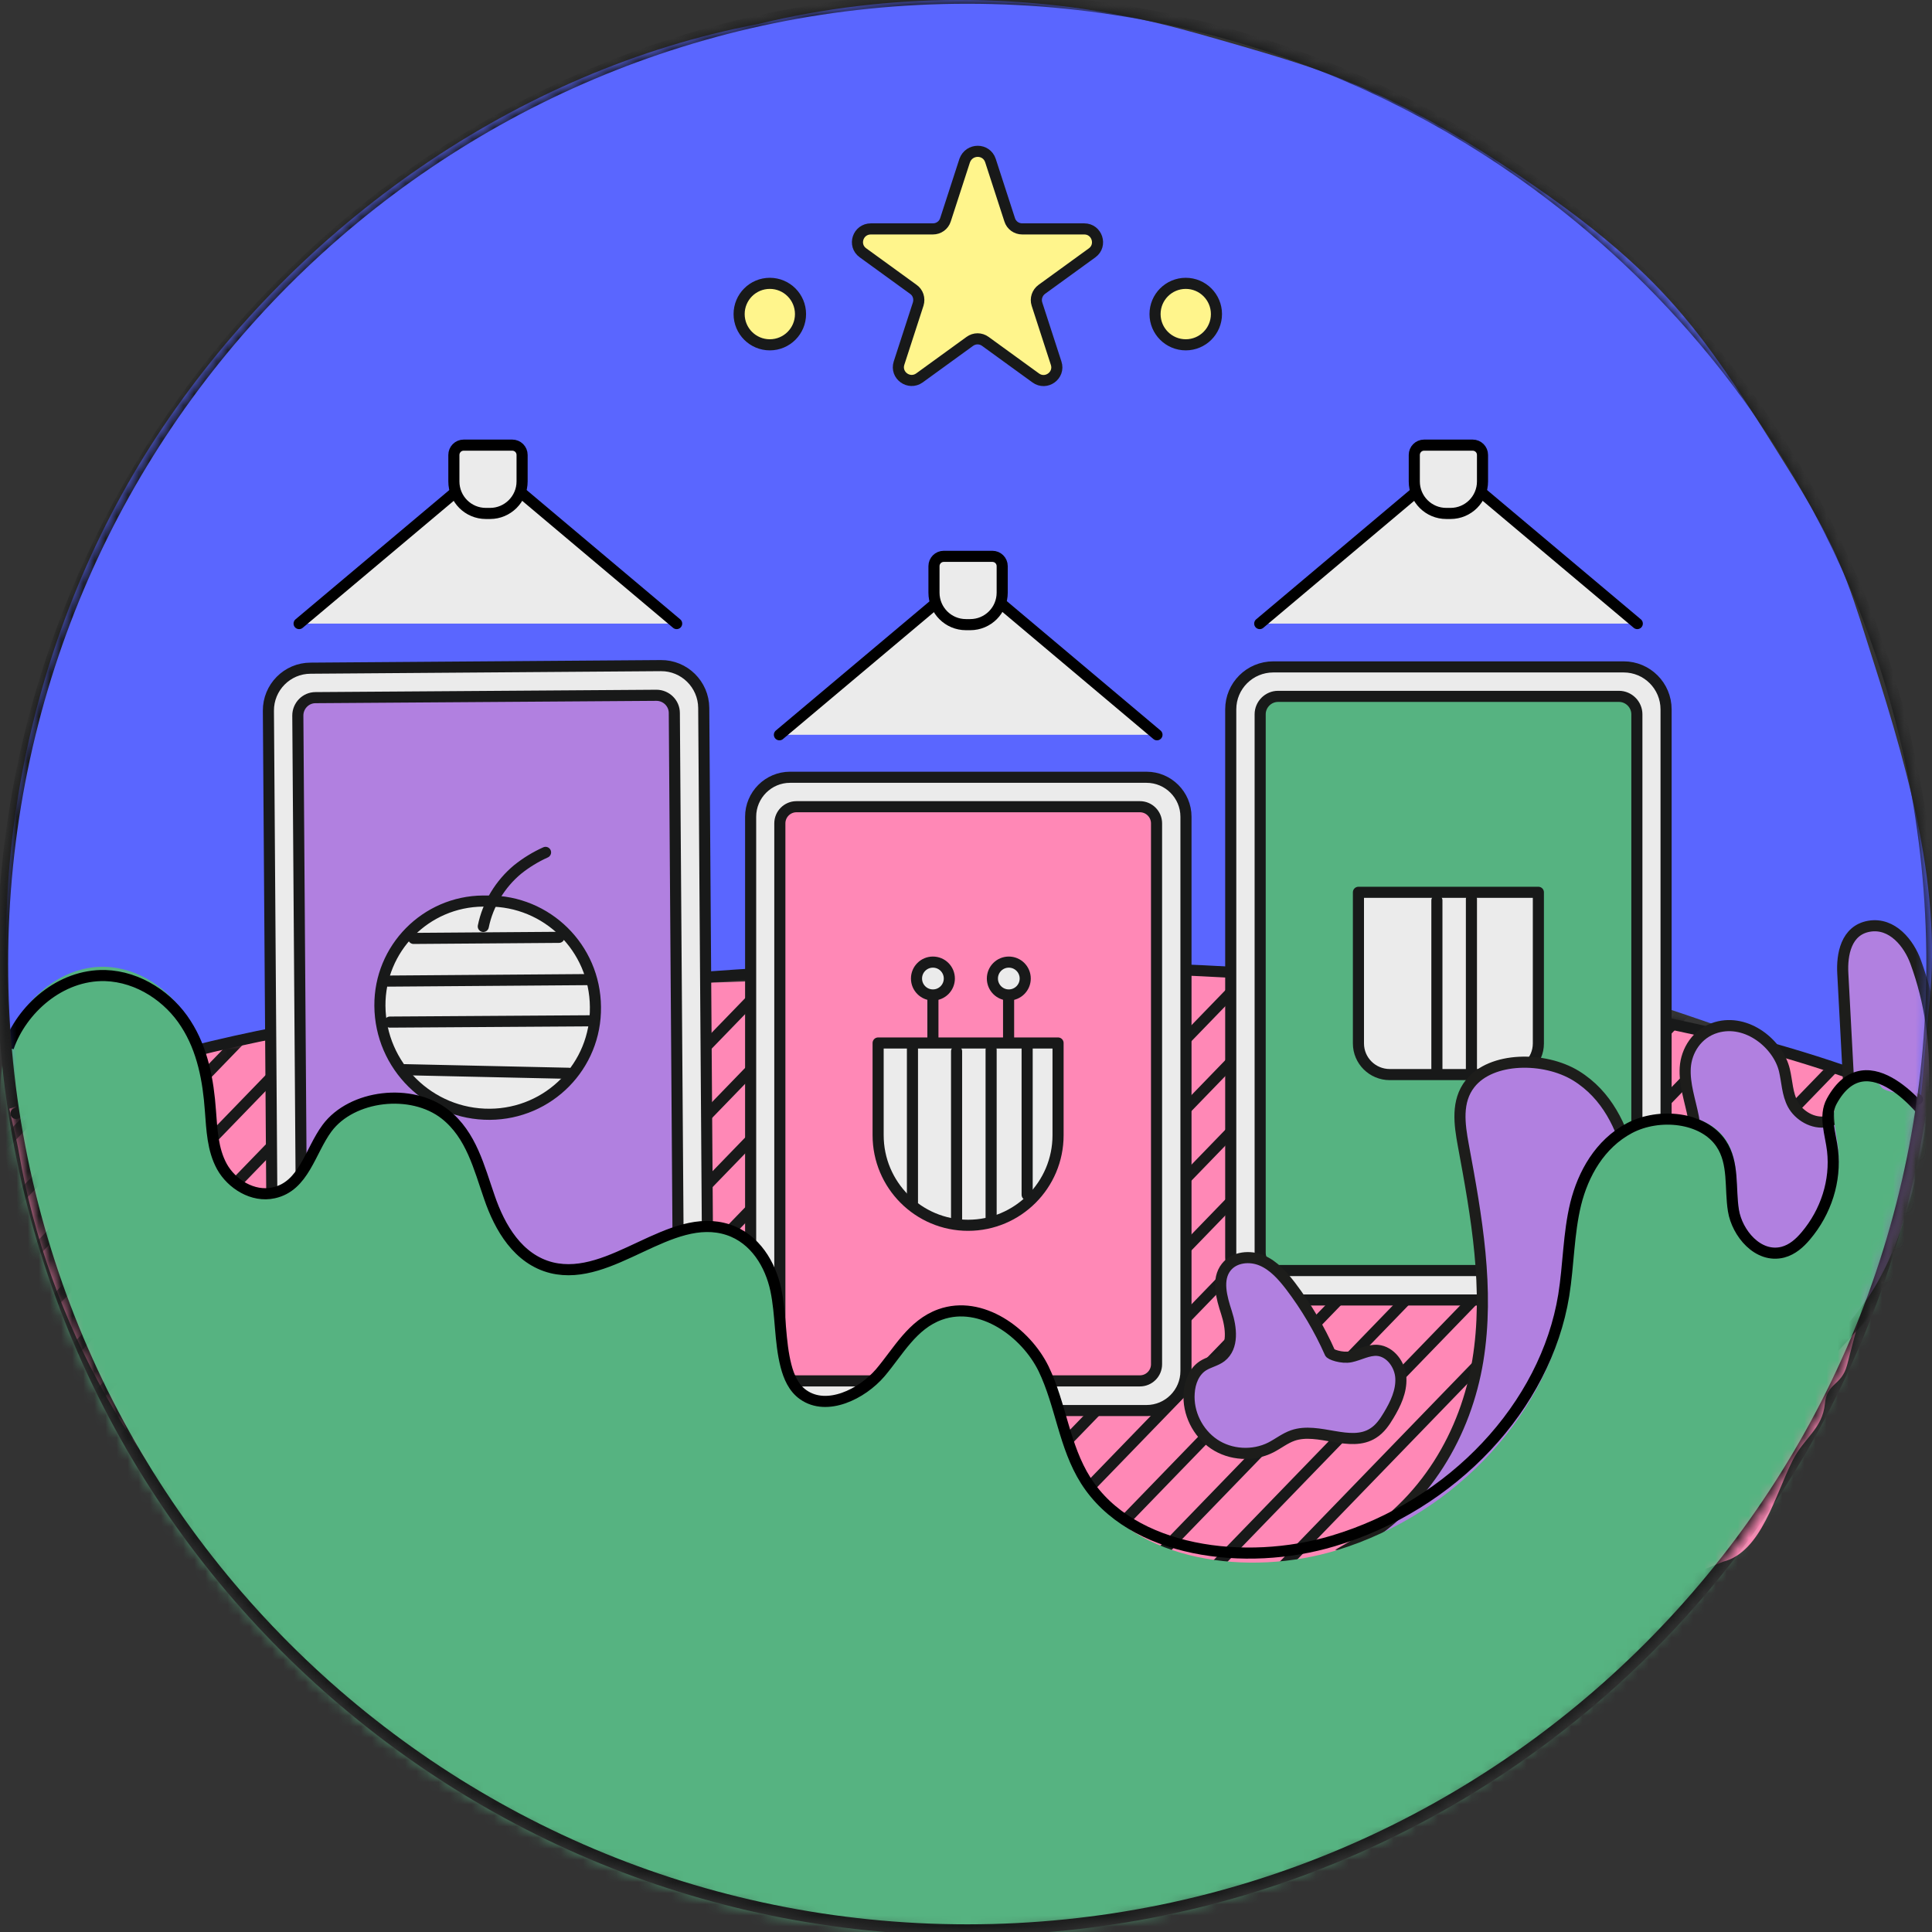 <svg width="174" height="174" viewBox="0 0 174 174" fill="none" xmlns="http://www.w3.org/2000/svg">
<rect x="0" y="0" width="174" height="174" fill="#333333" stroke="none"/>
<path d="M1.69 103.739C4.339 119.137 12.442 133.535 24.192 143.8C26.727 146.011 29.434 148.048 32.391 149.605C36.557 151.816 41.165 150.355 45.773 151.239C54.663 152.95 63.764 156.064 72.807 156.468C83.483 156.93 94.177 157.391 104.68 156.122C122.67 153.969 139.893 146.857 155.196 140.647C158.652 139.763 159.842 134.688 161.455 131.516C162.492 129.459 164.124 128.71 164.354 126.422C164.546 124.5 165.852 124.827 166.351 122.943C168.367 115.234 170.364 107.526 172.495 99.817C169.845 97.183 166.101 96.03 162.53 94.973C124.053 83.612 94.945 87.783 58.733 88.648C55.181 88.725 40.762 93.839 37.287 93.127C35.156 92.704 33.044 92.089 30.855 91.974C28.109 91.82 25.383 92.455 22.714 93.127C15.322 95.011 8.026 97.241 0.845 99.856C1.152 101.355 1.536 102.797 1.69 103.739Z" fill="#FF88B6"/>
<mask id="mask0_457_7543" style="mask-type:luminance" maskUnits="userSpaceOnUse" x="0" y="87" width="173" height="70">
<path d="M1.69 103.739C4.339 119.137 12.442 133.535 24.192 143.8C26.727 146.011 29.434 148.048 32.391 149.605C36.557 151.816 41.165 150.355 45.773 151.239C54.663 152.95 63.764 156.064 72.807 156.468C83.483 156.93 94.177 157.391 104.68 156.122C122.67 153.969 139.893 146.857 155.196 140.647C158.652 139.763 162.492 138.571 164.104 135.399C165.141 133.343 164.949 130.92 165.18 128.633C165.372 126.71 165.852 124.827 166.351 122.943C168.367 115.234 170.364 107.526 172.495 99.817C169.845 97.183 166.101 96.03 162.53 94.973C124.053 83.612 94.945 87.783 58.733 88.648C55.181 88.725 40.762 93.839 37.287 93.127C35.156 92.704 33.044 92.089 30.855 91.974C28.109 91.82 25.383 92.455 22.714 93.127C15.322 95.011 8.026 97.241 0.845 99.856C1.152 101.355 1.536 102.797 1.69 103.739Z" fill="white"/>
</mask>
<g mask="url(#mask0_457_7543)">
<path d="M206.979 78.057L146.728 140.302" stroke="#181919" stroke-miterlimit="10" stroke-linecap="round" stroke-linejoin="round"/>
<path d="M204.617 80.478L144.367 142.704" stroke="#181919" stroke-miterlimit="10" stroke-linecap="round" stroke-linejoin="round"/>
<path d="M198.338 80.671L138.088 142.916" stroke="#181919" stroke-miterlimit="10" stroke-linecap="round" stroke-linejoin="round"/>
<path d="M192.06 80.862L131.81 143.108" stroke="#181919" stroke-miterlimit="10" stroke-linecap="round" stroke-linejoin="round"/>
<path d="M185.801 81.074L125.55 143.3" stroke="#181919" stroke-miterlimit="10" stroke-linecap="round" stroke-linejoin="round"/>
<path d="M179.522 81.266L119.272 143.511" stroke="#181919" stroke-miterlimit="10" stroke-linecap="round" stroke-linejoin="round"/>
<path d="M173.244 81.459L112.994 143.704" stroke="#181919" stroke-miterlimit="10" stroke-linecap="round" stroke-linejoin="round"/>
<path d="M166.966 81.67L106.715 143.896" stroke="#181919" stroke-miterlimit="10" stroke-linecap="round" stroke-linejoin="round"/>
<path d="M160.706 81.862L100.456 144.107" stroke="#181919" stroke-miterlimit="10" stroke-linecap="round" stroke-linejoin="round"/>
<path d="M154.428 82.055L94.177 144.3" stroke="#181919" stroke-miterlimit="10" stroke-linecap="round" stroke-linejoin="round"/>
<path d="M148.149 82.266L87.899 144.492" stroke="#181919" stroke-miterlimit="10" stroke-linecap="round" stroke-linejoin="round"/>
<path d="M141.89 82.459L81.639 144.704" stroke="#181919" stroke-miterlimit="10" stroke-linecap="round" stroke-linejoin="round"/>
<path d="M135.611 82.651L75.361 144.896" stroke="#181919" stroke-miterlimit="10" stroke-linecap="round" stroke-linejoin="round"/>
<path d="M129.333 82.862L69.083 145.088" stroke="#181919" stroke-miterlimit="10" stroke-linecap="round" stroke-linejoin="round"/>
<path d="M123.074 83.055L62.823 145.3" stroke="#181919" stroke-miterlimit="10" stroke-linecap="round" stroke-linejoin="round"/>
<path d="M116.795 83.247L56.545 145.492" stroke="#181919" stroke-miterlimit="10" stroke-linecap="round" stroke-linejoin="round"/>
<path d="M110.517 83.458L50.266 145.684" stroke="#181919" stroke-miterlimit="10" stroke-linecap="round" stroke-linejoin="round"/>
<path d="M104.238 83.65L43.988 145.895" stroke="#181919" stroke-miterlimit="10" stroke-linecap="round" stroke-linejoin="round"/>
<path d="M97.979 83.843L37.728 146.088" stroke="#181919" stroke-miterlimit="10" stroke-linecap="round" stroke-linejoin="round"/>
<path d="M91.7 84.054L31.45 146.28" stroke="#181919" stroke-miterlimit="10" stroke-linecap="round" stroke-linejoin="round"/>
<path d="M85.422 84.246L25.172 146.491" stroke="#181919" stroke-miterlimit="10" stroke-linecap="round" stroke-linejoin="round"/>
<path d="M79.163 84.439L18.912 146.684" stroke="#181919" stroke-miterlimit="10" stroke-linecap="round" stroke-linejoin="round"/>
<path d="M72.884 84.65L12.633 146.875" stroke="#181919" stroke-miterlimit="10" stroke-linecap="round" stroke-linejoin="round"/>
<path d="M66.606 84.842L6.355 147.087" stroke="#181919" stroke-miterlimit="10" stroke-linecap="round" stroke-linejoin="round"/>
<path d="M60.346 85.034L0.077 147.279" stroke="#181919" stroke-miterlimit="10" stroke-linecap="round" stroke-linejoin="round"/>
<path d="M54.068 85.246L-6.182 147.472" stroke="#181919" stroke-miterlimit="10" stroke-linecap="round" stroke-linejoin="round"/>
<path d="M47.789 85.438L-12.461 147.683" stroke="#181919" stroke-miterlimit="10" stroke-linecap="round" stroke-linejoin="round"/>
<path d="M41.511 85.63L-18.739 147.875" stroke="#181919" stroke-miterlimit="10" stroke-linecap="round" stroke-linejoin="round"/>
<path d="M35.252 85.842L-24.999 148.068" stroke="#181919" stroke-miterlimit="10" stroke-linecap="round" stroke-linejoin="round"/>
<path d="M28.973 86.034L-31.277 148.279" stroke="#181919" stroke-miterlimit="10" stroke-linecap="round" stroke-linejoin="round"/>
<path d="M22.695 86.226L-37.556 148.471" stroke="#181919" stroke-miterlimit="10" stroke-linecap="round" stroke-linejoin="round"/>
<path d="M16.436 86.438L-43.815 148.664" stroke="#181919" stroke-miterlimit="10" stroke-linecap="round" stroke-linejoin="round"/>
</g>
<path d="M172.956 98.894C153.468 92.455 135.554 83.093 115.605 87.264C107.022 89.052 94.792 85.361 85.134 86.053C62.17 87.726 39.053 89.436 16.762 95.146C11.655 96.453 6.509 98.01 2.112 100.913C-2.189 79.69 2.477 56.603 14.688 38.437C26.9 20.271 46.503 6.296 68.295 2.163C80.084 -0.702 92.545 -0.721 104.353 2.105C106.849 2.701 109.307 3.431 111.784 4.143C114.357 4.892 116.949 5.661 119.464 6.584C125.915 8.968 131.925 12.466 137.608 16.349C142.197 19.483 146.632 22.905 150.357 27.018C154.063 31.094 157.001 35.784 159.938 40.456C162.05 43.82 164.162 47.184 165.717 50.836C166.62 52.951 167.33 55.161 168.021 57.353C171.458 68.099 174.953 79.21 173.762 90.417C173.359 94.146 173.34 95.646 172.956 99.163C172.86 98.029 172.879 98.644 172.956 98.894Z" fill="#5A66FF"/>
<path d="M172.687 99.009C158.94 93.127 144.002 90.609 129.141 89.032C97.345 85.668 65.108 86.495 33.524 91.493C22.541 93.223 11.501 95.511 1.44 100.278" stroke="#181919" stroke-miterlimit="10" stroke-linecap="round" stroke-linejoin="round"/>
<path d="M67.604 123.462V73.558C67.604 71.597 69.198 70.002 71.156 70.002H103.259C105.217 70.002 106.811 71.597 106.811 73.558V123.481C106.811 125.442 105.217 127.037 103.259 127.037H71.156C69.178 127.018 67.604 125.442 67.604 123.462Z" fill="#EBEBEB" stroke="#181919" stroke-miterlimit="10" stroke-linecap="round" stroke-linejoin="round"/>
<path d="M102.663 72.654H71.732C70.906 72.654 70.234 73.327 70.234 74.154V122.866C70.234 123.692 70.906 124.365 71.732 124.365H102.663C103.489 124.365 104.161 123.692 104.161 122.866V74.154C104.161 73.327 103.489 72.654 102.663 72.654Z" fill="#FF88B6" stroke="#181919" stroke-miterlimit="10" stroke-linecap="round" stroke-linejoin="round"/>
<path d="M79.086 102.24V93.935H95.291V102.24C95.291 106.719 91.662 110.352 87.188 110.352C82.714 110.352 79.086 106.719 79.086 102.24Z" fill="#EBEBEB" stroke="#181919" stroke-miterlimit="10" stroke-linecap="round" stroke-linejoin="round"/>
<path d="M82.177 94.184V108.275" stroke="#181919" stroke-miterlimit="10" stroke-linecap="round" stroke-linejoin="round"/>
<path d="M86.151 94.684V110.024" stroke="#181919" stroke-miterlimit="10" stroke-linecap="round" stroke-linejoin="round"/>
<path d="M89.262 94.55V109.89" stroke="#181919" stroke-miterlimit="10" stroke-linecap="round" stroke-linejoin="round"/>
<path d="M92.507 94.435V107.603" stroke="#181919" stroke-miterlimit="10" stroke-linecap="round" stroke-linejoin="round"/>
<path d="M84.02 89.648V93.608" stroke="#181919" stroke-miterlimit="10" stroke-linecap="round" stroke-linejoin="round"/>
<path d="M90.836 89.648V93.608" stroke="#181919" stroke-miterlimit="10" stroke-linecap="round" stroke-linejoin="round"/>
<path d="M84.02 89.609C84.837 89.609 85.499 88.946 85.499 88.129C85.499 87.311 84.837 86.649 84.02 86.649C83.204 86.649 82.542 87.311 82.542 88.129C82.542 88.946 83.204 89.609 84.02 89.609Z" fill="#EBEBEB" stroke="#181919" stroke-miterlimit="10" stroke-linecap="round" stroke-linejoin="round"/>
<path d="M90.855 89.609C91.672 89.609 92.334 88.946 92.334 88.129C92.334 87.311 91.672 86.649 90.855 86.649C90.039 86.649 89.377 87.311 89.377 88.129C89.377 88.946 90.039 89.609 90.855 89.609Z" fill="#EBEBEB" stroke="#181919" stroke-miterlimit="10" stroke-linecap="round" stroke-linejoin="round"/>
<path d="M70.196 66.176L87.207 51.874L104.2 66.176" fill="#EBEBEB"/>
<path d="M70.196 66.176L87.207 51.874L104.2 66.176" stroke="black" stroke-miterlimit="10" stroke-linecap="round" stroke-linejoin="round"/>
<path d="M87.38 56.257H86.996C85.403 56.257 84.116 54.969 84.116 53.373V50.99C84.116 50.509 84.5 50.105 84.999 50.105H89.377C89.857 50.105 90.26 50.49 90.26 50.99V53.373C90.26 54.969 88.974 56.257 87.38 56.257Z" fill="#EBEBEB" stroke="black" stroke-miterlimit="10"/>
<path d="M26.938 56.161L43.949 41.859L60.941 56.161" fill="#EBEBEB"/>
<path d="M26.938 56.161L43.949 41.859L60.941 56.161" stroke="black" stroke-miterlimit="10" stroke-linecap="round" stroke-linejoin="round"/>
<path d="M44.141 46.242H43.757C42.163 46.242 40.877 44.954 40.877 43.358V40.974C40.877 40.494 41.261 40.09 41.76 40.09H46.138C46.618 40.09 47.021 40.475 47.021 40.974V43.358C47.021 44.954 45.715 46.242 44.141 46.242Z" fill="#EBEBEB" stroke="black" stroke-miterlimit="10"/>
<path d="M24.519 113.388L24.173 64.022C24.154 61.908 25.863 60.178 27.975 60.178L59.521 59.947C61.633 59.928 63.361 61.639 63.38 63.753L63.726 113.119C63.745 115.233 62.036 116.964 59.924 116.964L28.378 117.194C26.266 117.213 24.538 115.503 24.519 113.388Z" fill="#EBEBEB" stroke="#181919" stroke-miterlimit="10" stroke-linecap="round" stroke-linejoin="round"/>
<path d="M60.731 64.215C60.731 63.331 60.001 62.619 59.118 62.619L28.417 62.831C27.533 62.831 26.823 63.561 26.823 64.446L27.169 112.927C27.169 113.811 27.898 114.522 28.781 114.522L59.483 114.311C60.366 114.311 61.076 113.58 61.076 112.696L60.731 64.215Z" fill="#B180E0" stroke="#181919" stroke-miterlimit="10" stroke-linecap="round" stroke-linejoin="round"/>
<path d="M44.122 100.355C38.688 100.393 34.253 96.01 34.215 90.589C34.176 85.418 38.343 81.189 43.508 81.151H43.969C49.268 81.112 53.588 85.38 53.626 90.685C53.703 95.991 49.441 100.316 44.122 100.355Z" fill="#EBEBEB" stroke="#181919" stroke-miterlimit="10" stroke-linecap="round" stroke-linejoin="round"/>
<path d="M36.404 96.337L51.226 96.663" stroke="#181919" stroke-miterlimit="10" stroke-linecap="round" stroke-linejoin="round"/>
<path d="M35.117 92.052L53.262 91.935" stroke="#181919" stroke-miterlimit="10" stroke-linecap="round" stroke-linejoin="round"/>
<path d="M34.945 88.359L53.089 88.224" stroke="#181919" stroke-miterlimit="10" stroke-linecap="round" stroke-linejoin="round"/>
<path d="M37.248 84.516L50.343 84.419" stroke="#181919" stroke-miterlimit="10" stroke-linecap="round" stroke-linejoin="round"/>
<path d="M43.527 83.438C43.93 81.439 45.063 79.593 46.618 78.305C47.386 77.69 48.231 77.171 49.133 76.767" stroke="#181919" stroke-miterlimit="10" stroke-linecap="round" stroke-linejoin="round"/>
<path d="M113.454 56.161L130.446 41.859L147.458 56.161" fill="#EBEBEB"/>
<path d="M113.454 56.161L130.446 41.859L147.458 56.161" stroke="black" stroke-miterlimit="10" stroke-linecap="round" stroke-linejoin="round"/>
<path d="M130.638 46.242H130.254C128.661 46.242 127.374 44.954 127.374 43.358V40.974C127.374 40.494 127.758 40.09 128.258 40.09H132.635C133.115 40.09 133.518 40.475 133.518 40.974V43.358C133.518 44.954 132.232 46.242 130.638 46.242Z" fill="#EBEBEB" stroke="black" stroke-miterlimit="10"/>
<path d="M110.843 113.253V63.888C110.843 61.773 112.552 60.062 114.683 60.062H146.229C148.341 60.062 150.05 61.773 150.05 63.888V113.253C150.05 115.368 148.341 117.079 146.21 117.079H114.664C112.571 117.079 110.843 115.368 110.843 113.253Z" fill="#EBEBEB" stroke="#181919" stroke-miterlimit="10" stroke-linecap="round" stroke-linejoin="round"/>
<path d="M145.807 62.716H115.105C114.222 62.716 113.493 63.446 113.493 64.33V112.812C113.493 113.696 114.203 114.426 115.105 114.426H145.807C146.69 114.426 147.42 113.696 147.42 112.812V64.33C147.42 63.446 146.69 62.716 145.807 62.716Z" fill="#56B381" stroke="#181919" stroke-miterlimit="10" stroke-linecap="round" stroke-linejoin="round"/>
<path d="M122.344 93.973V80.363H138.549V93.973C138.549 95.53 137.282 96.779 135.746 96.779H125.167C123.611 96.779 122.344 95.53 122.344 93.973Z" fill="#EBEBEB" stroke="#181919" stroke-miterlimit="10" stroke-linecap="round" stroke-linejoin="round"/>
<path d="M129.41 81.093V96.433" stroke="#181919" stroke-miterlimit="10" stroke-linecap="round" stroke-linejoin="round"/>
<path d="M132.52 80.978V96.318" stroke="#181919" stroke-miterlimit="10" stroke-linecap="round" stroke-linejoin="round"/>
<path d="M106.791 31.055C108.318 31.055 109.556 29.816 109.556 28.287C109.556 26.758 108.318 25.519 106.791 25.519C105.264 25.519 104.026 26.758 104.026 28.287C104.026 29.816 105.264 31.055 106.791 31.055Z" fill="#FFF58C" stroke="#181919" stroke-miterlimit="10" stroke-linecap="round" stroke-linejoin="round"/>
<path d="M69.331 31.055C70.858 31.055 72.096 29.816 72.096 28.287C72.096 26.758 70.858 25.519 69.331 25.519C67.804 25.519 66.567 26.758 66.567 28.287C66.567 29.816 67.804 31.055 69.331 31.055Z" fill="#FFF58C" stroke="#181919" stroke-miterlimit="10" stroke-linecap="round" stroke-linejoin="round"/>
<path d="M89.204 14.465L90.932 19.79C91.085 20.29 91.546 20.616 92.065 20.616H97.652C98.804 20.616 99.284 22.096 98.362 22.769L93.831 26.056C93.409 26.364 93.236 26.902 93.39 27.383L95.118 32.708C95.482 33.803 94.215 34.726 93.274 34.034L88.743 30.747C88.321 30.439 87.764 30.439 87.341 30.747L82.81 34.034C81.869 34.707 80.621 33.803 80.967 32.708L82.695 27.383C82.849 26.883 82.676 26.345 82.253 26.056L77.722 22.769C76.781 22.096 77.261 20.616 78.433 20.616H84.02C84.538 20.616 84.999 20.29 85.153 19.79L86.881 14.465C87.284 13.35 88.839 13.35 89.204 14.465Z" fill="#FFF58C" stroke="#181919" stroke-miterlimit="10" stroke-linecap="round" stroke-linejoin="round"/>
<path d="M119.771 121.808C118.83 119.693 117.639 117.675 116.238 115.83C115.527 114.907 114.721 113.984 113.646 113.523C112.571 113.061 111.169 113.196 110.439 114.119C109.556 115.234 110.017 116.848 110.459 118.213C110.9 119.578 111.111 121.308 109.979 122.193C109.499 122.558 108.865 122.673 108.347 123C107.54 123.519 107.156 124.499 107.099 125.46C106.964 127.248 107.867 129.055 109.345 130.055C110.823 131.054 112.859 131.17 114.452 130.362C115.124 130.016 115.719 129.536 116.43 129.286C118.753 128.479 121.595 130.401 123.668 129.074C124.283 128.69 124.705 128.075 125.07 127.46C125.684 126.441 126.222 125.307 126.164 124.115C126.107 122.923 125.224 121.712 124.052 121.616C123.227 121.558 122.459 122.02 121.652 122.193C120.846 122.366 119.751 121.962 119.771 121.808Z" fill="#B180E0" stroke="#1D1D1B" stroke-miterlimit="10"/>
<mask id="mask1_457_7543" style="mask-type:luminance" maskUnits="userSpaceOnUse" x="0" y="0" width="174" height="175">
<path d="M86.881 174C134.864 174 173.762 135.055 173.762 87.015C173.762 38.974 134.864 0.029 86.881 0.029C38.898 0.029 0 38.974 0 87.015C0 135.055 38.898 174 86.881 174Z" fill="white"/>
</mask>
<g mask="url(#mask1_457_7543)">
<path d="M121.845 139.244C128.469 135.438 132.04 128.979 133.096 122.539C134.152 116.1 132.981 109.564 131.79 103.143C131.445 101.259 131.138 99.183 132.405 97.588C134.325 95.165 139.087 95.146 141.928 96.876C144.77 98.626 146.056 101.528 146.786 104.316C147.227 106.007 148.456 108.257 150.549 107.795C151.893 107.507 152.412 106.238 152.584 105.142C152.815 103.643 152.796 102.105 152.508 100.606C152.22 99.125 151.682 97.645 151.778 96.146C151.874 94.646 152.815 93.051 154.581 92.532C157.365 91.725 160.149 94.05 160.706 96.376C160.956 97.415 160.956 98.51 161.474 99.472C161.992 100.433 163.279 101.278 164.565 101.009C166.274 100.644 166.562 98.837 166.485 97.415C166.313 94.166 166.14 90.917 165.967 87.668C165.871 85.977 166.255 83.785 168.329 83.42C170.441 83.055 171.938 84.996 172.533 86.65C175.183 93.858 174.473 101.605 172.303 108.91C171.516 111.582 170.517 114.235 168.943 116.696C167.292 119.252 165.045 121.54 162.76 123.77C159.17 127.249 155.407 130.671 150.856 133.343C142.715 138.13 132.232 140.283 121.845 139.244Z" fill="#B180E0" stroke="#1D1D1B" stroke-miterlimit="10"/>
</g>
<mask id="mask2_457_7543" style="mask-type:luminance" maskUnits="userSpaceOnUse" x="0" y="0" width="174" height="175">
<path d="M86.881 174C134.864 174 173.762 135.055 173.762 87.015C173.762 38.974 134.864 0.029 86.881 0.029C38.898 0.029 0 38.974 0 87.015C0 135.055 38.898 174 86.881 174Z" fill="white"/>
</mask>
<g mask="url(#mask2_457_7543)">
<path d="M0.634 104.834C0.077 101.143 -0.461 97.298 0.73 93.742C1.92 90.186 5.395 86.956 9.466 87.072C12.538 87.168 15.264 89.109 16.762 91.551C18.279 93.973 18.778 96.837 18.989 99.624C19.123 101.393 19.181 103.238 20.026 104.815C20.89 106.41 22.81 107.679 24.692 107.256C27.418 106.641 27.956 103.392 29.511 101.258C31.757 98.163 37.133 97.51 40.186 99.97C42.567 101.893 43.258 104.93 44.18 107.698C45.101 110.466 46.753 113.446 49.806 114.215C55.239 115.561 60.481 108.909 65.761 110.697C68.199 111.524 69.582 113.946 70.062 116.272C70.542 118.617 70.407 121.039 70.983 123.346C71.233 124.346 71.655 125.384 72.539 126.018C74.67 127.556 77.838 125.96 79.489 123.98C81.14 122 82.388 119.501 84.903 118.579C88.628 117.214 92.641 120.27 94.254 123.615C95.848 126.979 96.097 130.805 98.075 133.996C102.203 140.666 112.475 142.05 120.424 139.609C131.234 136.302 139.624 127.114 141.256 116.791C141.698 113.965 141.679 111.082 142.331 108.313C143.003 105.526 144.501 102.739 147.189 101.278C149.877 99.817 153.871 100.24 155.464 102.7C156.655 104.526 156.252 106.833 156.578 108.928C156.924 111.024 158.805 113.388 161.052 112.792C161.916 112.562 162.569 111.947 163.106 111.293C164.949 109.063 165.833 106.16 165.545 103.373C165.372 101.835 164.853 100.24 165.468 98.798C166.082 97.356 168.559 96.568 169.423 97.894C169.769 98.433 171.727 98.413 172.015 98.971C172.898 100.624 173.954 100.547 174.742 98.856C175.529 97.164 174.953 95.222 174.742 93.396C174.53 91.57 175.068 89.321 176.95 88.667C177.641 88.302 178.217 89.302 178.294 90.032C179.772 104.488 177.391 119.424 170.191 132.362C168.386 135.61 166.274 138.725 163.509 141.339C159.996 144.665 143.733 161.35 139.183 163.388C119.464 172.25 106.485 180.651 84.558 179.459C62.631 178.267 38.247 171.347 20.736 149.528C17.28 148.259 16.109 143.223 13.498 140.801C9.907 137.437 10.176 132.054 7.507 128.056C2.342 120.386 1.382 109.755 0.634 104.834Z" fill="#56B381"/>
<mask id="mask3_457_7543" style="mask-type:luminance" maskUnits="userSpaceOnUse" x="0" y="5" width="174" height="175">
<path d="M86.881 179.459C134.864 179.459 173.762 140.514 173.762 92.474C173.762 44.433 134.864 5.488 86.881 5.488C38.898 5.488 0 44.433 0 92.474C0 140.514 38.898 179.459 86.881 179.459Z" fill="white"/>
</mask>
<g mask="url(#mask3_457_7543)">
<path d="M0.749 94.338C1.939 90.897 5.414 87.764 9.466 87.86C12.518 87.956 15.245 89.84 16.743 92.204C18.259 94.55 18.759 97.337 18.951 100.028C19.085 101.739 19.143 103.527 19.987 105.065C20.851 106.622 22.771 107.852 24.653 107.429C27.38 106.833 27.917 103.681 29.453 101.605C31.68 98.606 37.056 97.972 40.09 100.355C42.452 102.22 43.143 105.161 44.084 107.852C45.005 110.544 46.657 113.427 49.69 114.177C55.105 115.484 60.327 109.025 65.588 110.755C68.026 111.562 69.39 113.908 69.87 116.157C70.35 118.425 70.215 120.79 70.791 123.019C71.041 123.981 71.463 124.999 72.347 125.615C74.478 127.114 77.627 125.557 79.278 123.635C80.91 121.712 82.158 119.29 84.673 118.387C88.379 117.06 92.392 120.021 93.985 123.269C95.56 126.537 95.828 130.247 97.787 133.342C101.896 139.821 112.149 141.147 120.059 138.783C130.85 135.572 139.202 126.653 140.834 116.657C141.275 113.908 141.256 111.12 141.909 108.429C142.581 105.719 144.079 103.027 146.747 101.605C149.436 100.182 153.41 100.605 155.004 102.989C156.194 104.757 155.791 107.006 156.117 109.025C156.444 111.043 158.325 113.35 160.572 112.773C161.436 112.543 162.088 111.947 162.626 111.312C164.469 109.14 165.353 106.334 165.045 103.623C164.873 102.124 164.239 100.528 164.969 99.183C168.194 93.281 173.57 100.605 173.57 100.605C173.57 100.605 174.434 95.703 174.223 93.935C174.012 92.166 174.53 89.975 176.412 89.34C177.103 88.994 177.679 89.955 177.756 90.667C179.234 104.68 176.853 119.175 169.673 131.728" stroke="black" stroke-miterlimit="10"/>
</g>
<path d="M87.112 173.808C135.095 173.808 173.993 134.863 173.993 86.822C173.993 38.782 135.095 -0.163 87.112 -0.163C39.129 -0.163 0.231 38.782 0.231 86.822C0.231 134.863 39.129 173.808 87.112 173.808Z" stroke="#181919" stroke-miterlimit="10"/>
</g>
</svg>
